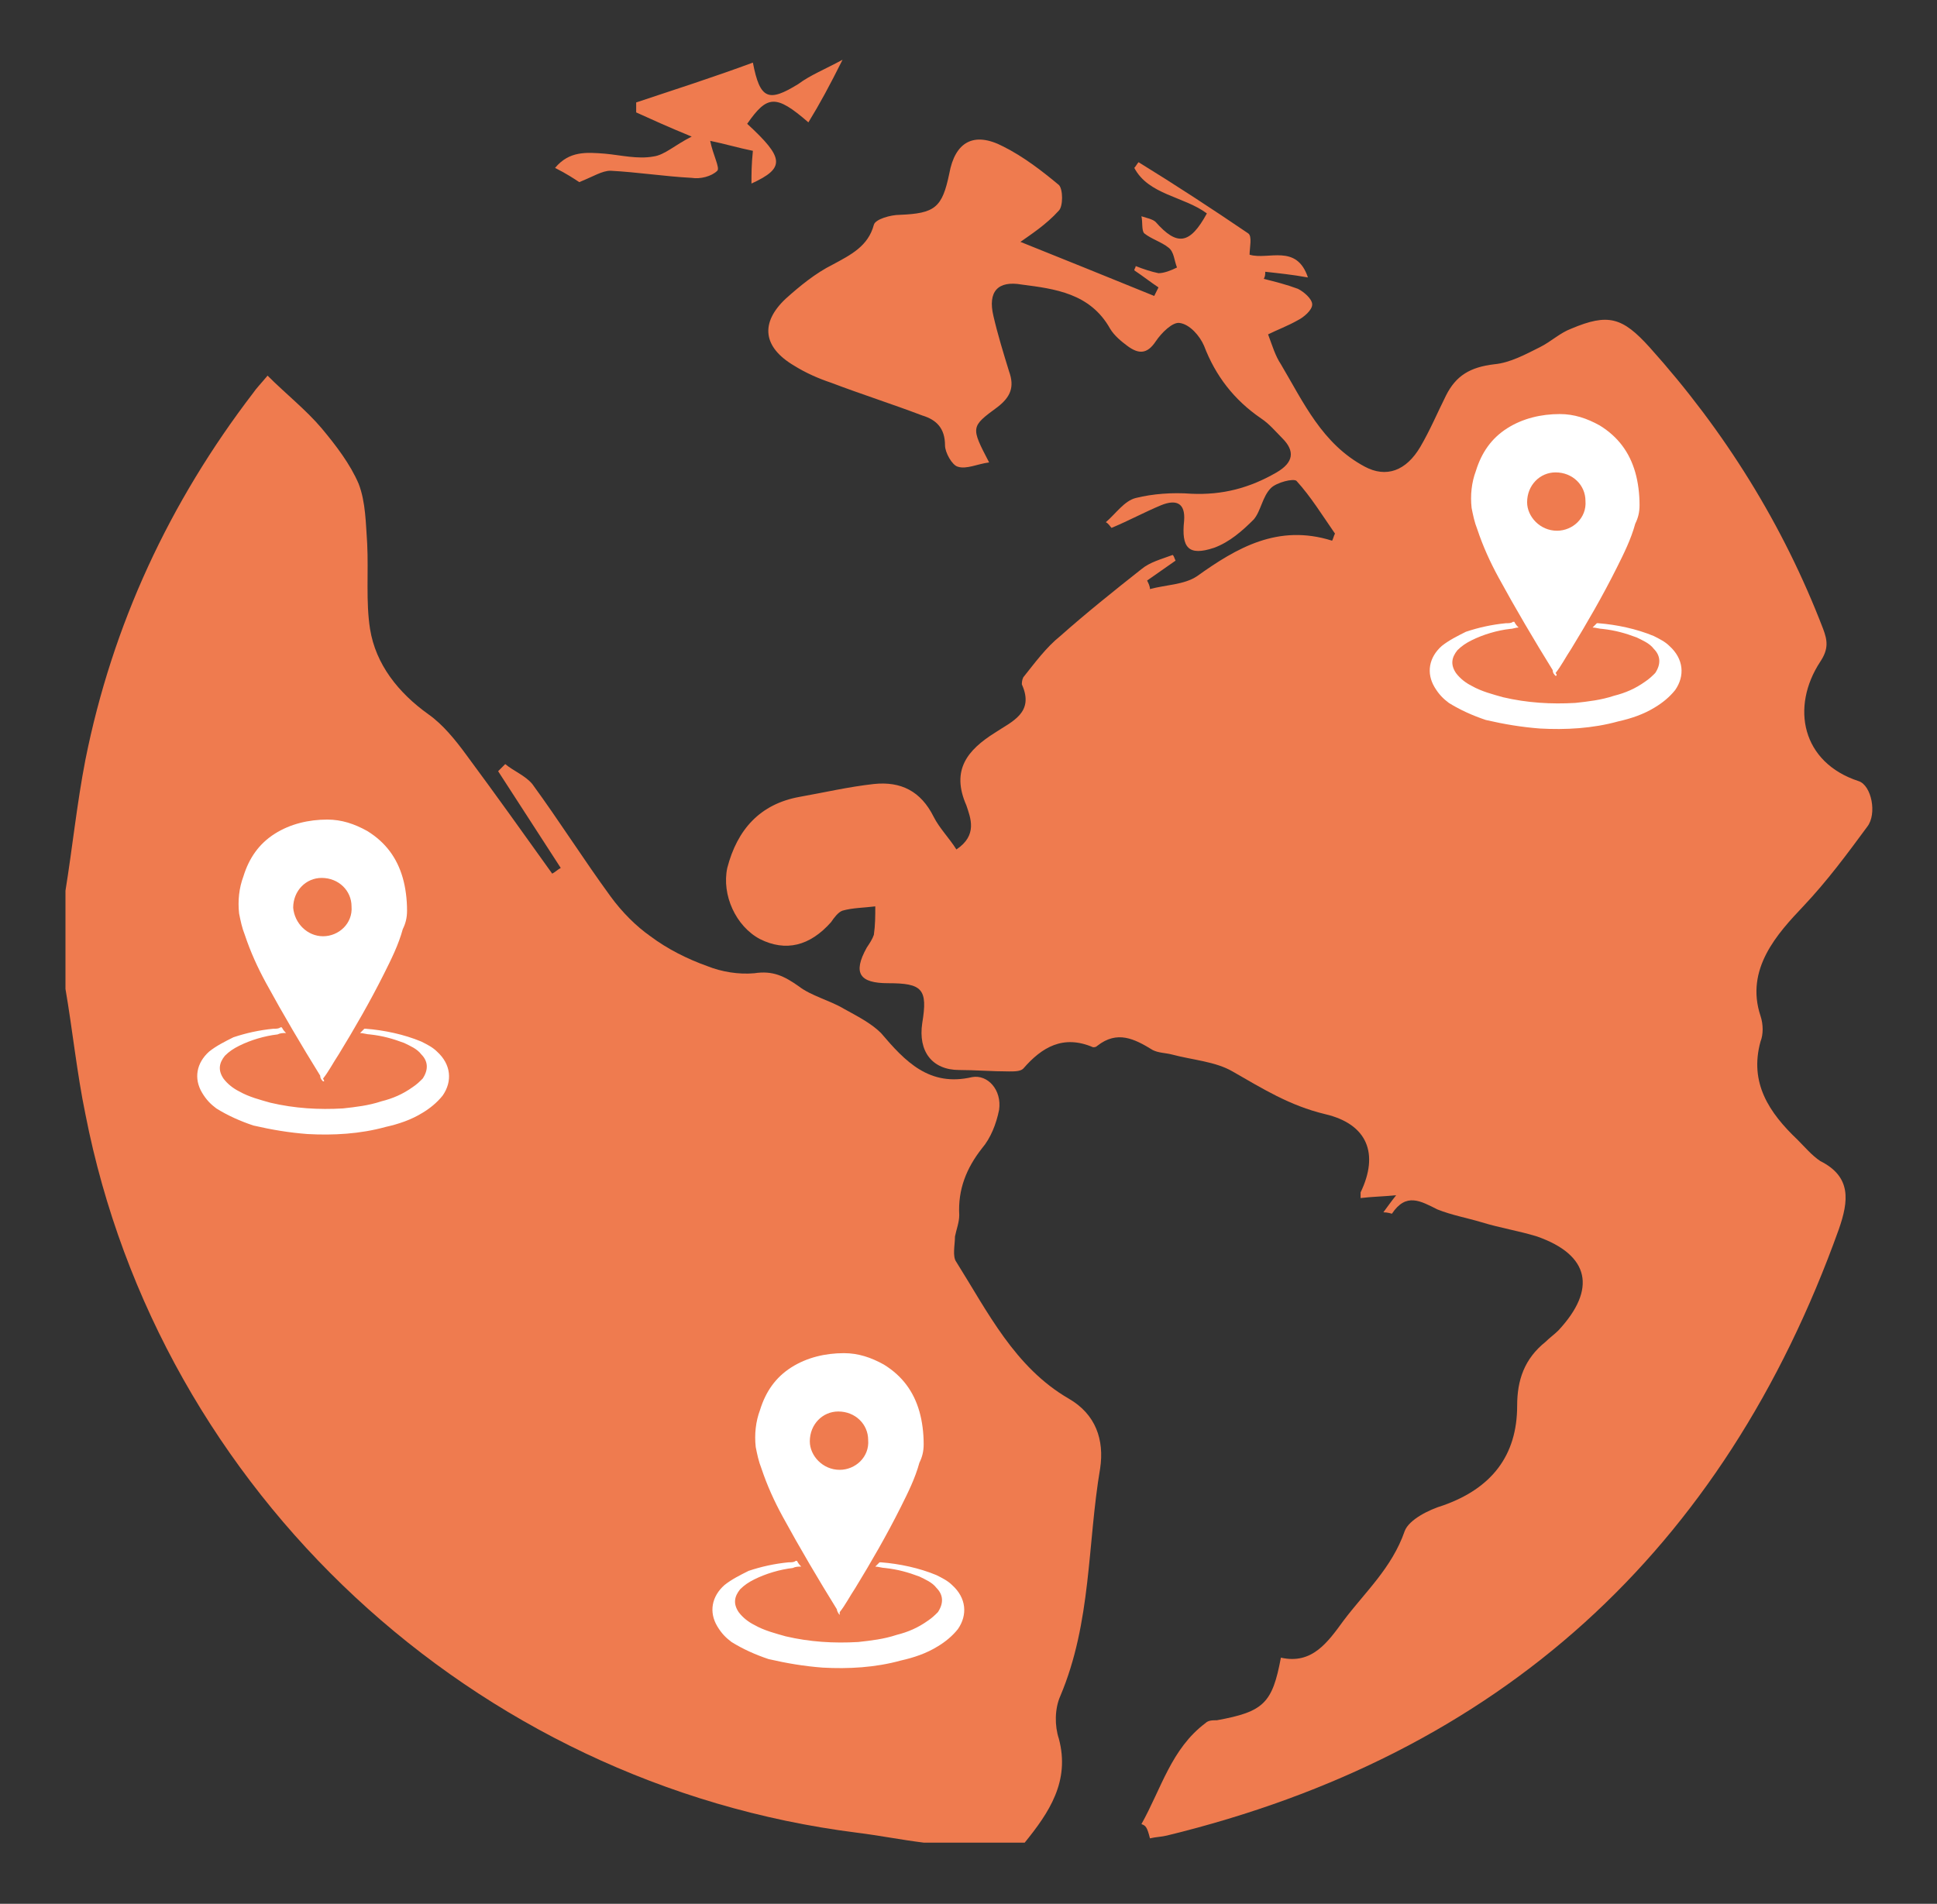 <?xml version="1.0" encoding="utf-8"?>
<!-- Generator: Adobe Illustrator 22.0.1, SVG Export Plug-In . SVG Version: 6.00 Build 0)  -->
<svg version="1.1" id="Capa_1" xmlns="http://www.w3.org/2000/svg" xmlns:xlink="http://www.w3.org/1999/xlink" x="0px" y="0px"
	 viewBox="0 0 136.1 133.8" style="enable-background:new 0 0 136.1 133.8;" xml:space="preserve">
<rect x="0" y="0" width="136.1" height="133.8" fill="#333333" stroke="none"/>
<style type="text/css">
	.st0{fill:#EF7B4F;}
	.st1{fill:#FFFFFF;}
</style>
<g>
	<path class="st0" d="M4.6,62.6c0.5-3.1,0.8-6.1,1.4-9.2c1.9-9.5,5.9-18.1,11.8-25.8c0.2-0.3,0.5-0.6,1-1.2c1.3,1.3,2.7,2.4,3.8,3.7
		c1,1.2,2,2.5,2.6,3.9c0.5,1.3,0.5,2.8,0.6,4.2c0.1,2-0.1,4.1,0.2,6c0.4,2.5,2,4.5,4.1,6c1,0.7,1.9,1.8,2.7,2.9c2,2.7,4,5.5,6,8.3
		c0.2-0.1,0.4-0.3,0.6-0.4c-1.5-2.3-2.9-4.5-4.4-6.8c0.2-0.2,0.3-0.3,0.5-0.5c0.6,0.5,1.4,0.8,1.9,1.4c1.9,2.6,3.6,5.3,5.5,7.9
		c0.8,1.1,1.8,2.1,2.8,2.8c1.2,0.9,2.6,1.6,4,2.1c1,0.4,2.2,0.6,3.3,0.5c1.3-0.2,2.1,0.2,3.1,0.9c0.9,0.7,2.2,1,3.2,1.6
		c0.9,0.5,1.9,1,2.6,1.7c1.7,2,3.4,3.8,6.4,3.1c1.1-0.2,2.1,0.9,1.9,2.3c-0.2,1-0.6,2-1.2,2.7c-1.1,1.4-1.7,2.9-1.6,4.7
		c0,0.5-0.2,1-0.3,1.5c0,0.6-0.2,1.4,0.1,1.8c2.2,3.5,4.1,7.4,7.9,9.6c1.9,1.1,2.5,2.9,2.2,4.9c-0.9,5.3-0.6,10.8-2.8,16
		c-0.4,0.9-0.4,2.1-0.1,3c0.8,3-0.7,5.2-2.4,7.3c-2.4,0-4.8,0-7.1,0c-1.6-0.2-3.1-0.5-4.7-0.7c-26.9-3.4-49-23.9-54.2-50.5
		c-0.6-2.9-0.9-5.9-1.4-8.8C4.6,67.3,4.6,64.9,4.6,62.6z"/>
	<path class="st0" d="M80.2,128.2c1.4-2.5,2.1-5.3,4.5-7.1c0.2-0.2,0.5-0.2,0.8-0.2c3.3-0.6,3.9-1.2,4.5-4.4
		c2.2,0.5,3.3-1.1,4.4-2.6c1.5-2,3.4-3.7,4.3-6.3c0.3-0.8,1.7-1.5,2.7-1.8c3.4-1.2,5.2-3.5,5.2-7c0-1.8,0.5-3.3,2-4.5
		c0.3-0.3,0.6-0.5,0.9-0.8c2.7-2.9,2.2-5.3-1.5-6.6c-1.3-0.4-2.6-0.6-3.9-1c-1-0.3-2.1-0.5-3.1-0.9c-1.2-0.6-2.2-1.2-3.2,0.3
		c0,0-0.3-0.1-0.6-0.1c0.3-0.4,0.5-0.7,0.9-1.2c-1,0.1-1.7,0.1-2.5,0.2c0-0.2,0-0.3,0-0.4c1.3-2.7,0.5-4.8-2.5-5.5
		c-2.5-0.6-4.4-1.8-6.5-3c-1.2-0.7-2.8-0.8-4.3-1.2C81.9,74,81.4,74,81,73.8c-1.3-0.8-2.5-1.4-3.9-0.3c-0.1,0.1-0.2,0.1-0.3,0.1
		c-2.1-0.9-3.6,0-4.9,1.5c-0.2,0.2-0.6,0.2-1,0.2c-1.2,0-2.4-0.1-3.5-0.1c-1.9,0-2.9-1.3-2.6-3.3c0.4-2.4,0-2.8-2.4-2.8
		c-2,0-2.5-0.7-1.5-2.5c0.2-0.3,0.4-0.6,0.5-0.9c0.1-0.7,0.1-1.3,0.1-2c-0.8,0.1-1.6,0.1-2.3,0.3c-0.3,0.1-0.6,0.5-0.8,0.8
		c-1.5,1.7-3.2,2.1-5,1.2c-1.7-0.9-2.7-3.1-2.3-5c0.7-2.7,2.3-4.5,5.1-5c1.7-0.3,3.4-0.7,5.2-0.9c1.9-0.2,3.3,0.5,4.2,2.3
		c0.4,0.8,1.1,1.5,1.6,2.3c1.5-1,1-2.2,0.7-3.1c-1.1-2.5,0.1-3.9,2-5.1c1.2-0.8,2.8-1.4,1.9-3.4c0-0.1,0-0.3,0.1-0.5
		c0.8-1,1.6-2.1,2.6-2.9c1.8-1.6,3.8-3.2,5.7-4.7c0.6-0.5,1.4-0.7,2.2-1c0.1,0.1,0.1,0.2,0.2,0.4c-0.7,0.5-1.3,0.9-2,1.4
		c0.1,0.2,0.2,0.4,0.2,0.6c1.1-0.3,2.4-0.3,3.3-0.9c2.8-2,5.7-3.7,9.5-2.5c0.1-0.2,0.1-0.3,0.2-0.5c-0.9-1.3-1.7-2.6-2.7-3.7
		c-0.2-0.2-1.4,0.1-1.8,0.5c-0.6,0.6-0.7,1.6-1.2,2.2c-0.8,0.8-1.7,1.6-2.8,2c-1.8,0.6-2.3,0-2.1-1.9c0.1-1.3-0.6-1.5-1.6-1.1
		c-1.2,0.5-2.3,1.1-3.5,1.6c-0.1-0.1-0.2-0.3-0.4-0.4c0.7-0.6,1.3-1.5,2.1-1.7c1.2-0.3,2.6-0.4,3.9-0.3c2.2,0.1,4.1-0.4,6-1.5
		c1.2-0.7,1.3-1.5,0.4-2.4c-0.5-0.5-0.9-1-1.5-1.4c-1.9-1.3-3.2-3-4-5.1c-0.3-0.7-1-1.5-1.7-1.6c-0.5-0.1-1.3,0.7-1.7,1.3
		c-0.6,0.9-1.2,0.9-2,0.3c-0.4-0.3-0.9-0.7-1.2-1.2c-1.4-2.5-3.9-2.8-6.2-3.1c-1.7-0.3-2.4,0.5-2,2.2c0.3,1.3,0.7,2.6,1.1,3.9
		c0.4,1.1,0.1,1.8-0.8,2.5c-1.9,1.4-1.9,1.4-0.6,3.9c-0.8,0.1-1.6,0.5-2.2,0.3c-0.4-0.1-0.9-1-0.9-1.5c0-1.2-0.6-1.8-1.6-2.1
		c-2.1-0.8-4.3-1.5-6.4-2.3c-0.9-0.3-1.8-0.7-2.6-1.2c-2.2-1.3-2.4-3-0.6-4.7c1-0.9,2.1-1.8,3.3-2.4c1.3-0.7,2.5-1.3,2.9-2.8
		c0.1-0.4,1.2-0.7,1.8-0.7c2.5-0.1,3-0.5,3.5-2.9c0.4-2.2,1.7-3,3.8-1.9c1.4,0.7,2.7,1.7,3.9,2.7c0.3,0.3,0.3,1.5,0,1.8
		c-0.9,1-2,1.7-2.7,2.2c3,1.2,6.2,2.5,9.4,3.8c0.1-0.2,0.2-0.4,0.3-0.6c-0.6-0.4-1.1-0.8-1.7-1.2c0-0.1,0.1-0.2,0.1-0.3
		c0.5,0.2,1.1,0.4,1.6,0.5c0.4,0,0.9-0.2,1.3-0.4c-0.2-0.5-0.2-1.1-0.6-1.4c-0.5-0.4-1.2-0.6-1.7-1c-0.2-0.2-0.1-0.8-0.2-1.2
		c0.3,0.1,0.8,0.2,1,0.4c1.5,1.7,2.4,1.6,3.6-0.6c-1.6-1.2-4.1-1.3-5.1-3.2c0.1-0.1,0.2-0.3,0.3-0.4c2.6,1.6,5.2,3.3,7.7,5
		c0.3,0.2,0.1,1,0.1,1.5c1.3,0.4,3.3-0.8,4.1,1.6c-1.1-0.2-2.1-0.3-3-0.4c0,0.2,0,0.3-0.1,0.5c0.8,0.2,1.6,0.4,2.4,0.7
		c0.4,0.2,1,0.7,1,1.1s-0.6,0.9-1,1.1c-0.7,0.4-1.5,0.7-2.1,1c0.3,0.8,0.5,1.5,0.9,2.1c1.6,2.7,2.9,5.6,5.9,7.2
		c1.5,0.8,2.9,0.3,3.9-1.4c0.7-1.2,1.2-2.4,1.8-3.6c0.7-1.4,1.7-2,3.4-2.2c1.1-0.1,2.2-0.7,3.2-1.2c0.8-0.4,1.4-1,2.2-1.3
		c2.6-1.1,3.6-0.8,5.5,1.3c5.3,5.9,9.4,12.5,12.2,19.8c0.3,0.8,0.4,1.4-0.2,2.3c-2.1,3.2-1.3,7.1,2.7,8.4c0.9,0.3,1.3,2.3,0.6,3.2
		c-1.4,1.9-2.8,3.8-4.5,5.6c-1.8,1.9-4.1,4.4-3,7.7c0.2,0.6,0.2,1.3,0,1.8c-0.8,2.9,0.6,5,2.6,6.9c0.5,0.5,1,1.1,1.6,1.5
		c2.2,1.1,2,2.8,1.3,4.8C121.1,109,105.4,123.3,82,129c-0.4,0.1-0.8,0.1-1.2,0.2C80.6,128.4,80.5,128.3,80.2,128.2z"/>
	<path class="st0" d="M52.9,10.6c-1-0.2-2-0.5-3-0.7c0.2,1,0.7,1.9,0.5,2.1c-0.4,0.4-1.2,0.6-1.8,0.5c-1.9-0.1-3.8-0.4-5.7-0.5
		c-0.6,0-1.2,0.4-2.2,0.8c-0.3-0.2-0.9-0.6-1.7-1c1-1.2,2.2-1.1,3.5-1c1.1,0.1,2.3,0.4,3.4,0.2c0.8-0.1,1.5-0.8,2.7-1.4
		c-1.7-0.7-2.8-1.2-3.9-1.7c0-0.2,0-0.5,0-0.7c2.7-0.9,5.5-1.8,8.2-2.8C53.4,7,54,7.2,56.1,5.9c0.8-0.6,1.8-1,3.1-1.7
		c-0.9,1.8-1.6,3.1-2.4,4.4c-2.3-2-2.9-1.9-4.3,0.1c2.6,2.4,2.7,3.1,0.3,4.2C52.8,12.2,52.8,11.6,52.9,10.6z"/>
	<path class="st1" d="M22.7,76c-0.1-0.1-0.2-0.2-0.2-0.4c-1.3-2.1-2.6-4.3-3.8-6.5c-0.6-1.1-1.1-2.2-1.5-3.4c-0.2-0.5-0.3-1-0.4-1.5
		c-0.1-0.9,0-1.8,0.3-2.6c0.4-1.3,1.1-2.3,2.2-3s2.4-1,3.7-1c1,0,1.9,0.3,2.8,0.8c1.3,0.8,2.1,1.9,2.5,3.3c0.2,0.7,0.3,1.5,0.3,2.3
		c0,0.5-0.1,0.9-0.3,1.3c-0.3,1.1-0.8,2.1-1.3,3.1c-1,2-2.1,3.9-3.2,5.7c-0.4,0.6-0.7,1.2-1.1,1.7C22.8,76,22.8,76,22.7,76z
		 M22.7,65.8c1.1,0,2.1-0.9,2-2.1c0-1.1-0.9-2-2.1-2c-1.1,0-2,0.9-2,2.1C20.7,64.9,21.6,65.8,22.7,65.8z"/>
	<path class="st1" d="M20.1,72.6c-0.2,0-0.4,0-0.6,0.1c-0.9,0.1-1.9,0.4-2.7,0.8c-0.4,0.2-0.7,0.4-1,0.7c-0.4,0.5-0.5,1-0.1,1.6
		c0.3,0.4,0.7,0.7,1.1,0.9c0.7,0.4,1.5,0.6,2.2,0.8c1.7,0.4,3.4,0.5,5.1,0.4c0.9-0.1,1.8-0.2,2.7-0.5c0.8-0.2,1.5-0.5,2.2-1
		c0.3-0.2,0.5-0.4,0.7-0.6c0.4-0.6,0.4-1.2-0.1-1.7c-0.3-0.4-0.8-0.6-1.2-0.8c-0.8-0.3-1.5-0.5-2.4-0.6c-0.2,0-0.5-0.1-0.7-0.1
		c0.1-0.1,0.2-0.2,0.3-0.3h0.1c1.3,0.1,2.7,0.4,3.9,0.9c0.4,0.2,0.8,0.4,1.1,0.7c1,0.9,1.1,2.1,0.4,3.1c-0.4,0.5-0.9,0.9-1.4,1.2
		c-0.8,0.5-1.7,0.8-2.6,1c-1.8,0.5-3.7,0.6-5.5,0.5c-1.3-0.1-2.5-0.3-3.8-0.6c-0.9-0.3-1.8-0.7-2.6-1.2c-0.4-0.3-0.7-0.6-1-1.1
		c-0.6-1-0.4-2.1,0.5-2.9c0.5-0.4,1.1-0.7,1.7-1c0.9-0.3,1.8-0.5,2.8-0.6c0.2,0,0.4,0,0.5-0.1h0.1C19.9,72.4,20,72.5,20.1,72.6z"/>
	<path class="st1" d="M109.3,47.5c-0.1-0.1-0.2-0.2-0.2-0.4c-1.3-2.1-2.6-4.3-3.8-6.5c-0.6-1.1-1.1-2.2-1.5-3.4
		c-0.2-0.5-0.3-1-0.4-1.5c-0.1-0.9,0-1.8,0.3-2.6c0.4-1.3,1.1-2.3,2.2-3c1.1-0.7,2.4-1,3.7-1c1,0,1.9,0.3,2.8,0.8
		c1.3,0.8,2.1,1.9,2.5,3.3c0.2,0.7,0.3,1.5,0.3,2.3c0,0.5-0.1,0.9-0.3,1.3c-0.3,1.1-0.8,2.1-1.3,3.1c-1,2-2.1,3.9-3.2,5.7
		c-0.4,0.6-0.7,1.2-1.1,1.7C109.4,47.4,109.4,47.5,109.3,47.5z M109.4,37.3c1.1,0,2.1-0.9,2-2.1c0-1.1-0.9-2-2.1-2
		c-1.1,0-2,0.9-2,2.1C107.3,36.3,108.2,37.3,109.4,37.3z"/>
	<path class="st1" d="M106.7,44.1c-0.2,0-0.4,0.1-0.6,0.1c-0.9,0.1-1.9,0.4-2.7,0.8c-0.4,0.2-0.7,0.4-1,0.7c-0.4,0.5-0.5,1-0.1,1.6
		c0.3,0.4,0.7,0.7,1.1,0.9c0.7,0.4,1.5,0.6,2.2,0.8c1.7,0.4,3.4,0.5,5.1,0.4c0.9-0.1,1.8-0.2,2.7-0.5c0.8-0.2,1.5-0.5,2.2-1
		c0.3-0.2,0.5-0.4,0.7-0.6c0.4-0.6,0.4-1.2-0.1-1.7c-0.3-0.4-0.8-0.6-1.2-0.8c-0.8-0.3-1.5-0.5-2.4-0.6c-0.2,0-0.5-0.1-0.7-0.1
		c0.1-0.1,0.2-0.2,0.3-0.3h0.1c1.3,0.1,2.7,0.4,3.9,0.9c0.4,0.2,0.8,0.4,1.1,0.7c1,0.9,1.1,2.1,0.4,3.1c-0.4,0.5-0.9,0.9-1.4,1.2
		c-0.8,0.5-1.7,0.8-2.6,1c-1.8,0.5-3.7,0.6-5.5,0.5c-1.3-0.1-2.5-0.3-3.8-0.6c-0.9-0.3-1.8-0.7-2.6-1.2c-0.4-0.3-0.7-0.6-1-1.1
		c-0.6-1-0.4-2.1,0.5-2.9c0.5-0.4,1.1-0.7,1.7-1c0.9-0.3,1.8-0.5,2.8-0.6c0.2,0,0.4,0,0.5-0.1h0.1C106.5,43.9,106.6,44,106.7,44.1z"
		/>
	<path class="st1" d="M59,113.5c-0.1-0.1-0.2-0.3-0.2-0.4c-1.3-2.1-2.6-4.3-3.8-6.5c-0.6-1.1-1.1-2.2-1.5-3.4
		c-0.2-0.5-0.3-1-0.4-1.5c-0.1-0.9,0-1.8,0.3-2.6c0.4-1.3,1.1-2.3,2.2-3s2.4-1,3.7-1c1,0,1.9,0.3,2.8,0.8c1.3,0.8,2.1,1.9,2.5,3.3
		c0.2,0.7,0.3,1.5,0.3,2.3c0,0.5-0.1,0.9-0.3,1.3c-0.3,1.1-0.8,2.1-1.3,3.1c-1,2-2.1,3.9-3.2,5.7c-0.4,0.6-0.7,1.2-1.1,1.7
		C59,113.4,59,113.5,59,113.5z M59,103.3c1.1,0,2.1-0.9,2-2.1c0-1.1-0.9-2-2.1-2c-1.1,0-2,0.9-2,2.1C56.9,102.3,57.8,103.3,59,103.3
		z"/>
	<path class="st1" d="M56.3,110.1c-0.2,0-0.4,0-0.6,0.1c-0.9,0.1-1.9,0.4-2.7,0.8c-0.4,0.2-0.7,0.4-1,0.7c-0.4,0.5-0.5,1-0.1,1.6
		c0.3,0.4,0.7,0.7,1.1,0.9c0.7,0.4,1.5,0.6,2.2,0.8c1.7,0.4,3.4,0.5,5.1,0.4c0.9-0.1,1.8-0.2,2.7-0.5c0.8-0.2,1.5-0.5,2.2-1
		c0.3-0.2,0.5-0.4,0.7-0.6c0.4-0.6,0.4-1.2-0.1-1.7c-0.3-0.4-0.8-0.6-1.2-0.8c-0.8-0.3-1.5-0.5-2.4-0.6c-0.2,0-0.5-0.1-0.7-0.1
		c0.1-0.1,0.2-0.2,0.3-0.3h0.1c1.3,0.1,2.7,0.4,3.9,0.9c0.4,0.2,0.8,0.4,1.1,0.7c1,0.9,1.1,2.1,0.4,3.1c-0.4,0.5-0.9,0.9-1.4,1.2
		c-0.8,0.5-1.7,0.8-2.6,1c-1.8,0.5-3.7,0.6-5.5,0.5c-1.3-0.1-2.5-0.3-3.8-0.6c-0.9-0.3-1.8-0.7-2.6-1.2c-0.4-0.3-0.7-0.6-1-1.1
		c-0.6-1-0.4-2.1,0.5-2.9c0.5-0.4,1.1-0.7,1.7-1c0.9-0.3,1.8-0.5,2.8-0.6c0.2,0,0.4,0,0.5-0.1H56C56.1,109.9,56.2,110,56.3,110.1z"
		/>
</g>
</svg>
